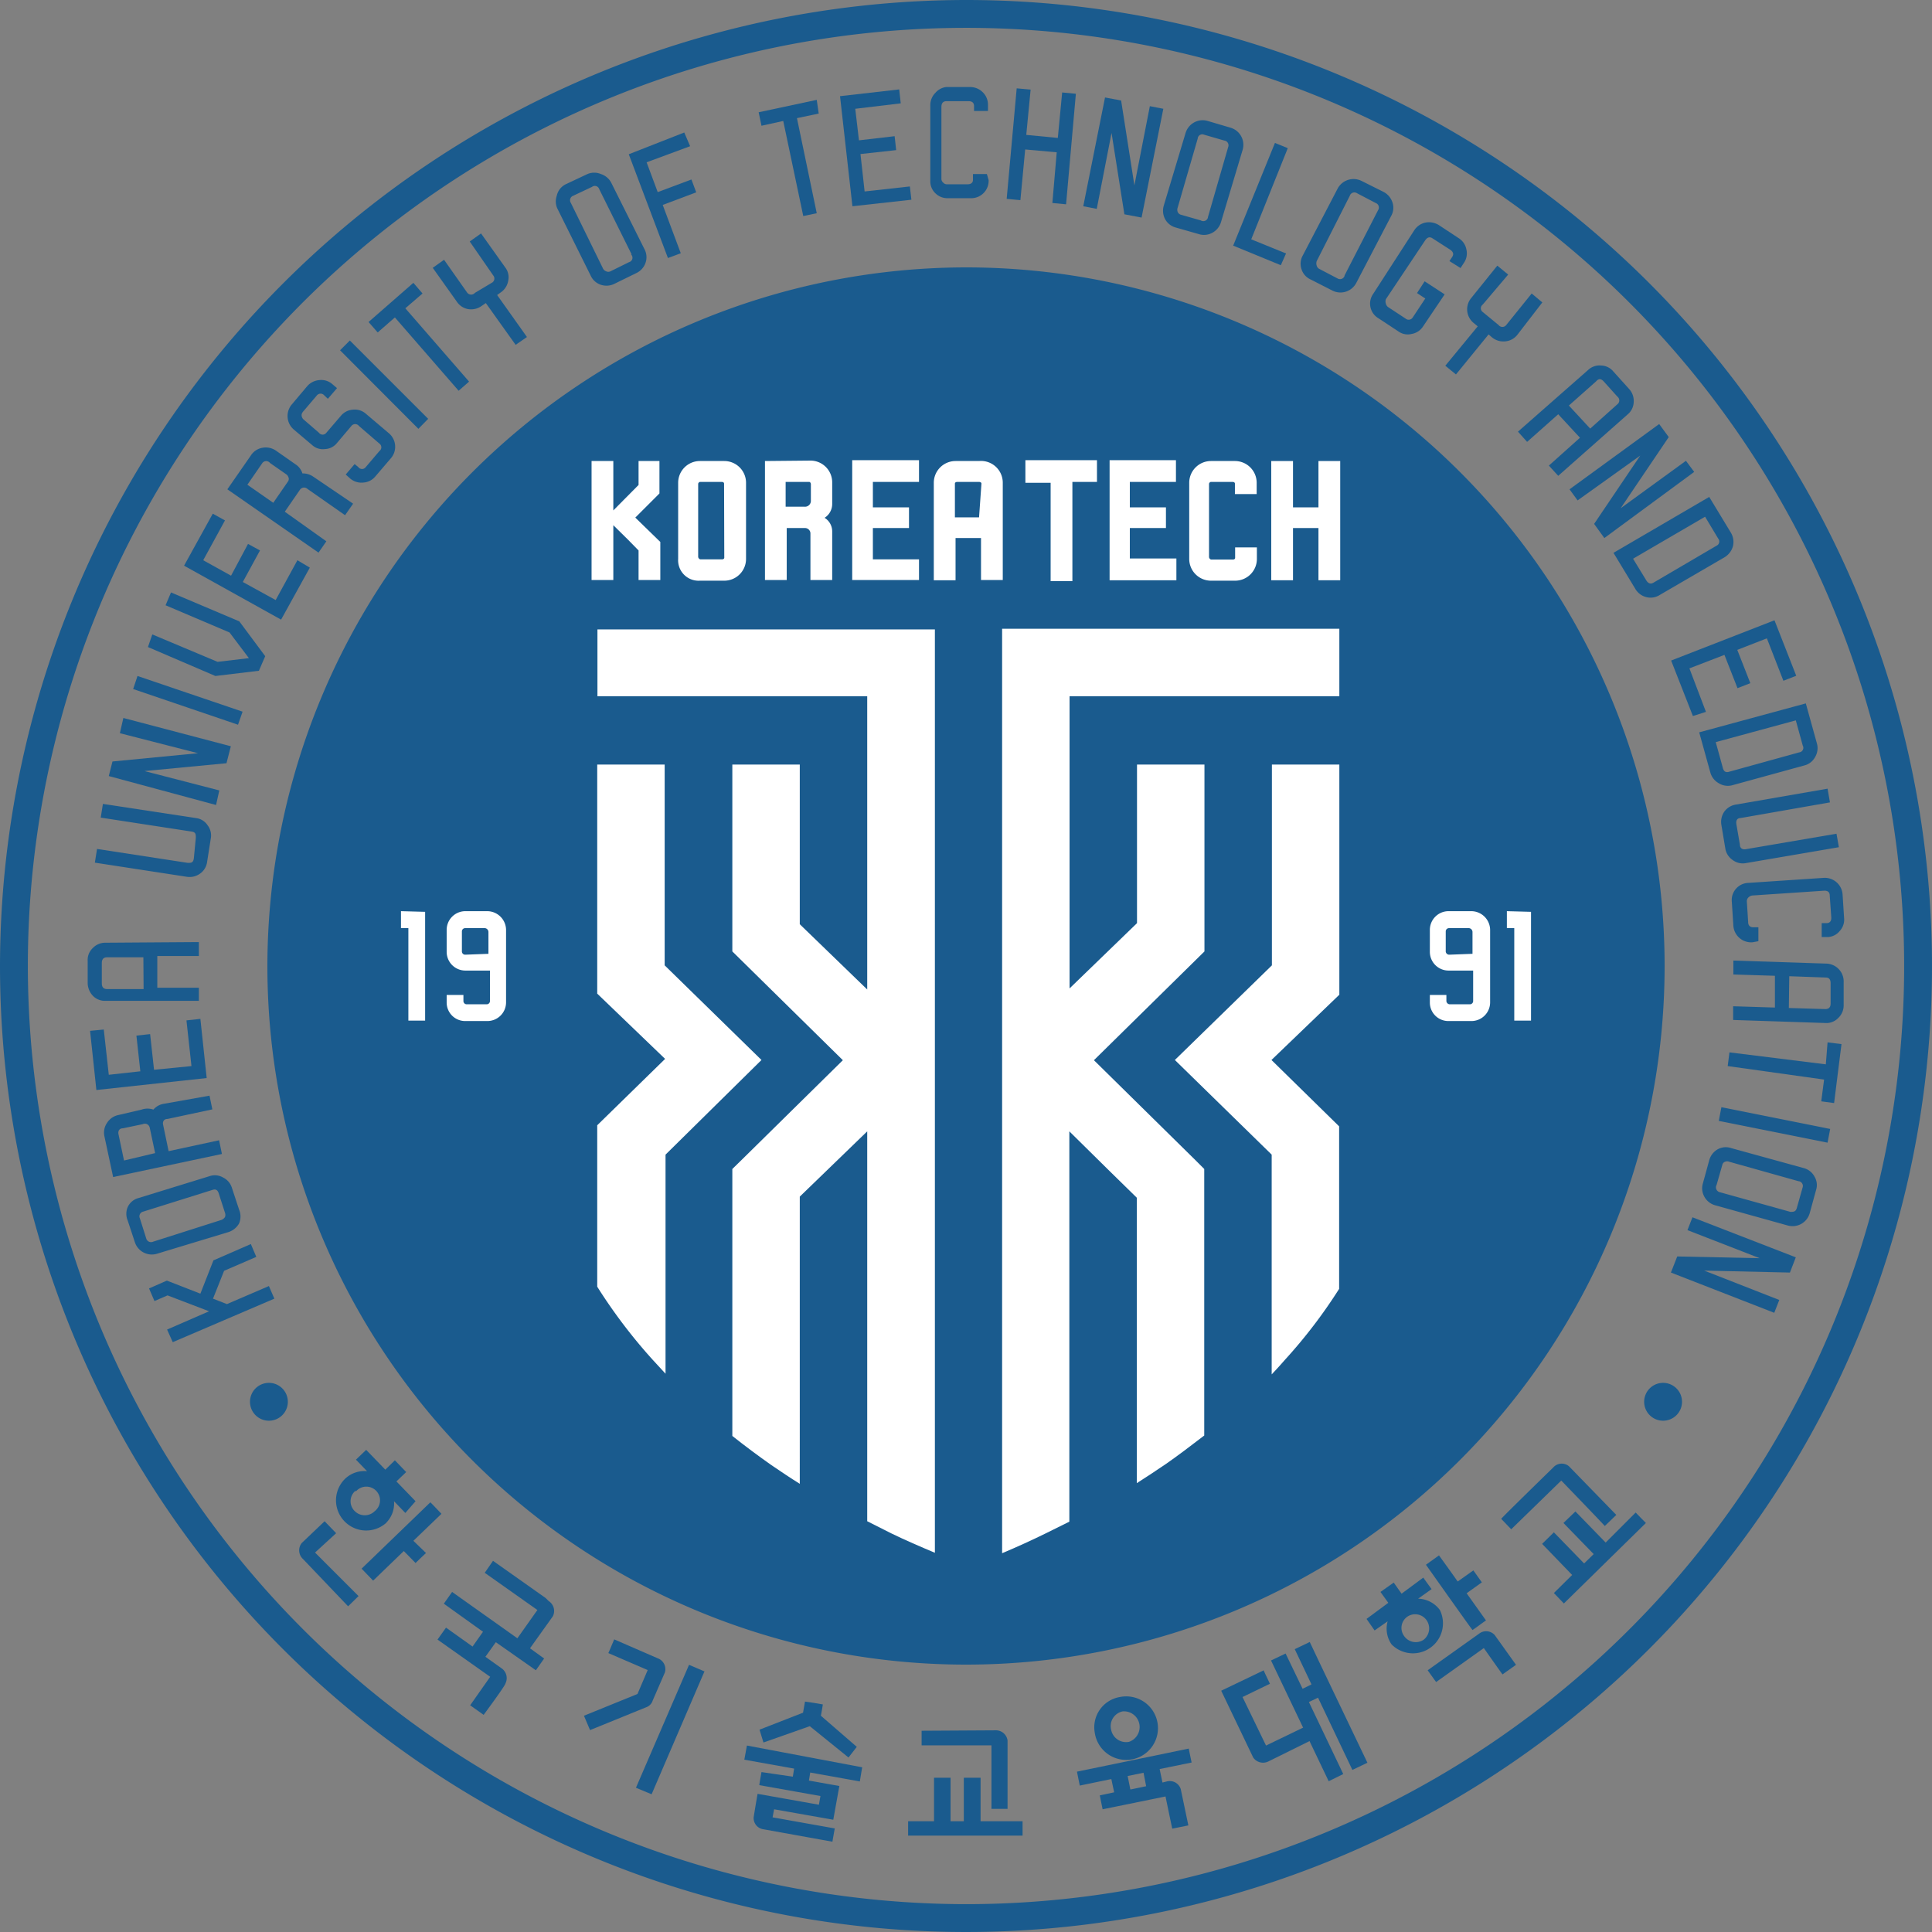 <svg xmlns="http://www.w3.org/2000/svg" viewBox="0 0 88.8 88.8"><rect x="0" y="0" width="88.8" height="88.8" fill="#808080" stroke="none"/><defs><style>.cls-1{fill:#1a5b8e;}.cls-2{fill:#fff;}</style></defs><g id="레이어_2" data-name="레이어 2"><g id="Layer_1" data-name="Layer 1"><path class="cls-1" d="M44.4,76.09A31.69,31.69,0,1,1,76.09,44.4,31.69,31.69,0,0,1,44.4,76.09Z"/><path class="cls-1" d="M12.29,44.4A32.11,32.11,0,1,0,44.4,12.29,32.15,32.15,0,0,0,12.29,44.4Zm.83,0A31.28,31.28,0,1,1,44.4,75.67,31.31,31.31,0,0,1,13.12,44.4Z"/><path class="cls-1" d="M19,70.82l1.29-1.24s0,0,0,0-.48-.51-.51-.53L16.62,72.1l.53.55s1.41-1.36,1.41-1.36l.54.55s.45-.44.48-.46Z"/><path class="cls-1" d="M17.74,70a1.25,1.25,0,0,0,.37-1l.52.54L19.1,69l-.88-.91.45-.43,0,0-.52-.54s-.44.43-.44.43l-.88-.91-.47.45.51.53a1.28,1.28,0,0,0-1,.34,1.38,1.38,0,0,0,1.92,2Zm-1.39-1.44a.63.63,0,1,1,.87.9.65.65,0,0,1-.91,0A.63.63,0,0,1,16.35,68.51Z"/><path class="cls-1" d="M15.45,70.47l0,0-.53-.55-1.05,1a.54.54,0,0,0,.05.73L16,73.83l.48-.47s-2-2-2-2Z"/><path class="cls-1" d="M37.41,78.27,37,78.21s-.09.51-.09.51l-2,.78.18.59,2.13-.75h0L39,80.78l.38-.49-1.65-1.43s.09-.48.09-.52Z"/><path class="cls-1" d="M39.52,81.88s.1-.61.11-.65h0l-5.3-1s-.11.61-.12.65l2.29.41-.06.37L35,81.45s-.1.56-.1.6l2.81.5-.07.4-2.82-.5s-.11.63-.18,1.08a.52.52,0,0,0,.46.55l3.16.57s.1-.58.11-.61l-2.86-.51.07-.37,2.72.48s.27-1.51.28-1.55l-1.4-.25.06-.37Z"/><path class="cls-1" d="M72.39,69.49l-.53.51,1.39,1.43-.44.43-1.39-1.43-.54.53,1.38,1.43-.84.83.46.48L75.65,70s-.45-.45-.47-.48L73.8,70.9l-1.39-1.43Z"/><path class="cls-1" d="M69,69.81l.46.48,2.3-2.24s2,2.07,2,2.09l.53-.51-2.18-2.24a.52.52,0,0,0-.72.06S69,69.78,69,69.81Z"/><path class="cls-1" d="M45,81.71H44.3v2h-.61v-2h-.76v2H41.74v.66H47v-.66H45.07v-2Z"/><path class="cls-1" d="M42.36,79.55v.67h3.21v2.92h.74V80a.54.54,0,0,0-.55-.47Z"/><path class="cls-1" d="M25.08,73.45l-2.42-1.71-.38.55L24.7,74l-.92,1.3-3-2.13-.38.54L22.2,75l-.48.68-1.22-.87s-.37.52-.39.55l2.42,1.71-.92,1.31.62.44s1-1.35,1-1.44h0l0,0a.55.55,0,0,0-.19-.71l-.73-.52.48-.67,1.84,1.29.38-.54-.65-.47,1.05-1.47a.54.54,0,0,0-.19-.7Z"/><path class="cls-1" d="M58.42,76.32l2.65,5.55.67-.33-1.58-3.31.42-.2,1.58,3.32.69-.33s-2.64-5.51-2.65-5.55l-.69.33.77,1.62-.41.2L59.09,76Z"/><path class="cls-1" d="M58.05,76.79l-1.92.92,1.47,3.07a.55.55,0,0,0,.7.18L60.24,80s-.28-.58-.29-.62l-1.76.85L57.11,78l1.26-.61s-.28-.58-.29-.62Z"/><path class="cls-1" d="M67,72.69s-.83-1.17-.86-1.2h0l-.6.43s2.12,3,2.14,3,.59-.43.62-.44l-.89-1.25.7-.5-.39-.55Z"/><path class="cls-1" d="M66.18,74a1.28,1.28,0,0,0-1-.52l.62-.44s-.36-.49-.38-.53l-1,.74-.36-.51,0,0-.61.43.36.5-1,.74.37.53.6-.42a1.26,1.26,0,0,0,.18,1.06A1.38,1.38,0,0,0,66.18,74ZM64.54,75.2a.63.63,0,0,1,.14-.89.64.64,0,0,1,.89.16.66.66,0,0,1-.14.9A.65.65,0,0,1,64.54,75.2Z"/><path class="cls-1" d="M68.7,75.15a.53.53,0,0,0-.72-.06l-2.36,1.68s.36.51.39.54l2.19-1.56s.83,1.18.86,1.21l.62-.44Z"/><path class="cls-1" d="M54.27,82.23a.53.53,0,0,0-.64-.35l-.2.05-.13-.62,1.47-.3s-.13-.61-.13-.64h0L49.5,81.43s.12.6.13.64l1.45-.3.13.61-.66.14s.12.6.13.64l2.89-.59s.3,1.45.31,1.48l.74-.15Zm-2.32,0-.12-.6.73-.15.12.62-.72.15Z"/><path class="cls-1" d="M50.32,79.65A1.46,1.46,0,1,0,51.47,78,1.41,1.41,0,0,0,50.32,79.65Zm.75-.15a.69.69,0,0,1,.53-.84.72.72,0,0,1,.29,1.4A.7.7,0,0,1,51.07,79.5Z"/><path class="cls-1" d="M32.35,76.81l-.68-.29s-2.42,5.61-2.44,5.65l.72.3,2.43-5.65Z"/><path class="cls-1" d="M30,78.16l.56-1.29a.53.53,0,0,0-.33-.65l-2-.87s-.25.6-.27.63l1.81.78-.47,1.1-2.46,1,.28.66,2.63-1.07h0A.48.48,0,0,0,30,78.16Z"/><path class="cls-1" d="M0,44.4A44.4,44.4,0,1,0,44.4,0,44.45,44.45,0,0,0,0,44.4Zm1.28,0A43.12,43.12,0,1,1,44.4,87.52,43.16,43.16,0,0,1,1.28,44.4Z"/><path class="cls-2" d="M27.46,28.93V32h12.4V45.48l-3.1-3V35.14h-3.1v8.59l5.08,5-4.62,4.55-.46.45V66c.58.46,1.17.9,1.78,1.33.44.3.87.59,1.32.87V55L39.86,52V69.92l1.11.56c.64.31,1.31.6,2,.89V28.93Z"/><path class="cls-2" d="M35,48.72l-4.45-4.35V35.14h-3.1V45.67l3.12,3-3.12,3.05v7.42A24.47,24.47,0,0,0,30,62.5l.59.64V53.07Z"/><path class="cls-2" d="M54.9,53.28l-4.62-4.55,5.08-5V35.14h-3.1v7.29l-3.1,3V32h12.4v-3.1H46.06V71.39c.69-.29,1.37-.6,2-.91l1.09-.54V52c1.27,1.26,2.69,2.65,3.1,3.05V68.17c.45-.29.9-.58,1.35-.89s1.18-.86,1.75-1.3V53.73Z"/><path class="cls-2" d="M58.44,48.72l3.12-3V35.14h-3.1v9.23L54,48.72l4.45,4.35v10.1c.21-.22.41-.44.61-.67a23.48,23.48,0,0,0,2.49-3.26V51.77Z"/><path class="cls-2" d="M45,21.19H43.92a1,1,0,0,0-1,1v4.48h1V24.73h1.17v1.93h1V22.18A1,1,0,0,0,45,21.19Zm0,2.59H43.89V22.23c0-.08.1-.08.11-.08h1s.11,0,.11.08Z"/><path class="cls-2" d="M29.35,21.19v1.1l-1.16,1.17V21.19h-1v5.47h1V24.14l.67.66.49.5v1.36h1V24.91L29.2,23.79l1.11-1.11V21.19h-1Z"/><path class="cls-2" d="M33.29,21.19H32.17a1,1,0,0,0-1,1v3.5a.94.94,0,0,0,1,1h1.12a1,1,0,0,0,1-1v-3.5A1,1,0,0,0,33.29,21.19Zm0,4.44c0,.06-.06.08-.1.08h-1a.13.13,0,0,1-.1-.12V22.25a.1.1,0,0,1,.09-.1h1s.1,0,.1.08Z"/><path class="cls-2" d="M39.17,21.19v5.47h3.07v-.95H40.12V24.27h1.66v-.95H40.12V22.15h2.12v-1H39.17Z"/><path class="cls-2" d="M35.16,21.19v5.47h1V24.27H37a.25.25,0,0,1,.25.24v2.15h1V24.42h0a.73.73,0,0,0-.35-.62.75.75,0,0,0,.35-.63h0v-1a1,1,0,0,0-1-1ZM37.27,23a.27.27,0,0,1-.29.29h-.87V22.15h1.08c.05,0,.08.06.08.1Z"/><path class="cls-2" d="M47.13,21.19v1h1.16v4.52h1V22.15h1.13v-1H47.13Z"/><path class="cls-2" d="M51,21.19v5.48h3.07v-1H51.93V24.27h1.66v-.95H51.93V22.15h2.12v-1H51Z"/><path class="cls-2" d="M56.77,21.19H55.66a1,1,0,0,0-1,1v3.5a1,1,0,0,0,1,1h1.11a1,1,0,0,0,1-1v-.53h-1v.48c0,.06-.06.08-.1.08h-1a.13.13,0,0,1-.1-.12V22.25a.1.1,0,0,1,.09-.1h1s.1,0,.1.08v.48h1v-.53A1,1,0,0,0,56.77,21.19Z"/><path class="cls-2" d="M61.5,21.19h-.9v2.13H59.43V21.19h-1v5.48h1v-2.4H60.6v2.4h1V21.19Z"/><path class="cls-1" d="M11.53,57.18l.25.59-1.48.64-.51,1.28.64.25,1.93-.83.25.58-4.67,2-.26-.58,1.93-.84L7.7,59.54l-.6.26-.25-.58.82-.36,1.54.6.6-1.53Z"/><path class="cls-1" d="M9.63,54.06a.75.75,0,0,1,.62.06.78.78,0,0,1,.41.48l.33,1a.81.81,0,0,1,0,.63.86.86,0,0,1-.49.4l-3.3,1a.82.82,0,0,1-1-.53l-.33-1a.79.79,0,0,1,0-.62.75.75,0,0,1,.48-.41Zm.14.63-3.19,1a.22.22,0,0,0-.15.31l.29.92a.23.23,0,0,0,.32.15l3.14-1a.34.34,0,0,0,.16-.13.28.28,0,0,0,0-.2l-.29-.9C10,54.7,9.92,54.64,9.77,54.69Z"/><path class="cls-1" d="M9.63,50.36l.13.63-2.06.44c-.17,0-.24.13-.2.28l.25,1.2,2.32-.5.13.63-5,1.06-.4-1.87a.79.79,0,0,1,.12-.62.81.81,0,0,1,.52-.36L6.51,51a.83.83,0,0,1,.54,0,.8.8,0,0,1,.44-.26ZM6.56,51.67l-.91.19c-.17,0-.24.13-.2.29l.25,1.19L7.13,53l-.25-1.18a.25.25,0,0,0-.12-.15A.24.24,0,0,0,6.56,51.67Z"/><path class="cls-1" d="M9.21,46.83l.29,2.72-5.07.55-.29-2.72.63-.06L5,49.4l1.45-.16L6.27,47.6l.63-.07.18,1.64L8.8,49,8.57,46.9Z"/><path class="cls-1" d="M9.14,43.3v.64H7.23v1.46l1.91,0V46l-4.28,0a.76.76,0,0,1-.59-.23.87.87,0,0,1-.24-.58V44.16a.74.74,0,0,1,.23-.58.79.79,0,0,1,.58-.25ZM6.59,44H4.92c-.16,0-.24.09-.24.26v.94c0,.17.08.26.24.26l1.68,0Z"/><path class="cls-1" d="M9,37.6a.74.74,0,0,1,.54.33.76.76,0,0,1,.15.6l-.17,1.08a.78.78,0,0,1-.32.54.82.82,0,0,1-.61.15l-4.23-.65.1-.63,4.17.64c.16,0,.25,0,.28-.21L9,38.51c0-.17,0-.26-.2-.29l-4.17-.64.1-.63Z"/><path class="cls-1" d="M10.61,34.3l-.2.78-3.77.36,3.44.89L9.93,37,5,35.67,5.17,35l3.93-.38-3.59-.92L5.67,33Z"/><path class="cls-1" d="M11.15,32.71l-.21.6L6.12,31.67l.2-.6Z"/><path class="cls-1" d="M11,28.56l1.19,1.6-.29.67-2,.24-3.1-1.33L7,29.16l3,1.26,1.44-.17-.89-1.18L7.61,27.82l.25-.59Z"/><path class="cls-1" d="M14.24,26.09l-1.32,2.39L8.46,26l1.32-2.39.56.31-1,1.83,1.28.71L11.4,25l.55.3-.79,1.45,1.51.83,1-1.83Z"/><path class="cls-1" d="M16.23,23.15l-.37.53-1.73-1.21a.23.23,0,0,0-.35.05l-.69,1L15,24.88l-.36.52-4.19-2.91,1.09-1.57a.79.79,0,0,1,.53-.34.82.82,0,0,1,.61.13l.9.63a.77.77,0,0,1,.32.42.84.84,0,0,1,.5.15Zm-3.06-1.34-.76-.53a.22.22,0,0,0-.35,0l-.69,1,1.19.83.69-1a.2.2,0,0,0,0-.19A.25.25,0,0,0,13.17,21.81Z"/><path class="cls-1" d="M17.87,19.91a.81.81,0,0,1,.29.56.8.8,0,0,1-.2.6l-.71.83a.78.78,0,0,1-.55.28.8.8,0,0,1-.61-.19l-.2-.18.41-.48.17.14a.21.21,0,0,0,.34,0l.63-.74a.21.21,0,0,0,0-.34l-.94-.81a.22.22,0,0,0-.35,0l-.66.78a.74.74,0,0,1-.55.28.73.73,0,0,1-.6-.19l-.84-.71a.82.82,0,0,1-.08-1.16l.7-.83a.82.82,0,0,1,.56-.28.77.77,0,0,1,.6.19l.21.18-.42.49-.16-.15a.22.22,0,0,0-.35,0l-.63.74c-.1.12-.08.23,0,.34l.73.63a.21.21,0,0,0,.34,0l.67-.78a.78.78,0,0,1,.55-.28.77.77,0,0,1,.6.19Z"/><path class="cls-1" d="M19.68,19.25l-.45.46-3.6-3.61.45-.45Z"/><path class="cls-1" d="M19.42,13.49l-.79.68,2.93,3.37-.48.42-2.93-3.37-.79.69-.42-.48L19,13Z"/><path class="cls-1" d="M23.22,12.29a.74.74,0,0,1,.14.61.81.81,0,0,1-.33.53l-.18.13,1.37,1.93-.52.36-1.37-1.92-.19.13a.83.83,0,0,1-.61.15.79.79,0,0,1-.53-.34l-1.11-1.56.52-.37,1.07,1.52a.23.23,0,0,0,.35,0L22.6,13a.22.22,0,0,0,.07-.34L21.59,11.1l.52-.37Z"/><path class="cls-1" d="M29.62,11.45a.78.78,0,0,1,.05.63.81.81,0,0,1-.42.47l-1,.49a.82.82,0,0,1-.63.05.78.78,0,0,1-.47-.42l-1.54-3.1A.79.79,0,0,1,25.59,9,.77.77,0,0,1,26,8.47L27,8a.79.79,0,0,1,.62,0,.81.81,0,0,1,.48.41Zm-.59.24-1.49-3a.21.21,0,0,0-.33-.1L26.34,9a.22.22,0,0,0-.1.33l1.47,3a.26.26,0,0,0,.15.14.23.23,0,0,0,.2,0l.85-.42A.21.21,0,0,0,29,11.69Z"/><path class="cls-1" d="M31.72,6.72l-2,.74.51,1.37,1.55-.58.22.59-1.54.58.83,2.22-.59.22-1.8-4.77,2.55-1Z"/><path class="cls-1" d="M37.63,5.22l-1,.21.91,4.37-.62.13L36,5.56l-1,.22-.13-.62,2.67-.57Z"/><path class="cls-1" d="M41.89,9.18l-2.71.3-.57-5.06,2.72-.31.07.64L39.31,5l.17,1.45,1.64-.19.07.64-1.64.18.19,1.72,2.08-.23Z"/><path class="cls-1" d="M45.44,8.28a.8.8,0,0,1-.81.83H43.54A.78.78,0,0,1,43,8.89a.75.75,0,0,1-.24-.58l0-3.46a.79.79,0,0,1,.23-.58A.78.78,0,0,1,43.49,4h1.09a.82.82,0,0,1,.58.23.79.79,0,0,1,.25.58V5.1h-.64V4.88c0-.15-.08-.23-.26-.23h-1c-.16,0-.24.09-.24.26l0,3.29a.22.22,0,0,0,.08.19.22.22,0,0,0,.18.08h.94c.17,0,.26-.08.25-.23V8h.64Z"/><path class="cls-1" d="M49,9.39l-.63-.06L48.57,7l-1.45-.13L46.9,9.2l-.63-.06.46-5.08.64.06-.2,2.08,1.45.14.2-2.09.63.06Z"/><path class="cls-1" d="M52.47,10l-.79-.15-.59-3.74-.68,3.49-.62-.12,1-5,.74.14.61,3.9.71-3.64.62.12Z"/><path class="cls-1" d="M56.12,10.21a.82.82,0,0,1-.4.49.79.79,0,0,1-.62.06l-1.05-.3a.79.79,0,0,1-.5-.39.83.83,0,0,1-.06-.62l1-3.33a.83.83,0,0,1,.39-.49.81.81,0,0,1,.63-.07l1.05.31a.82.82,0,0,1,.56,1Zm-.6-.23.93-3.22a.22.22,0,0,0-.18-.3l-.93-.27a.21.21,0,0,0-.29.18l-.92,3.17a.28.28,0,0,0,0,.2.22.22,0,0,0,.15.13l.91.26A.22.22,0,0,0,55.52,10Z"/><path class="cls-1" d="M58.87,12.19l-2.19-.9L58.6,6.57l.59.24L57.51,11l1.6.65Z"/><path class="cls-1" d="M62.34,13a.82.82,0,0,1-1.11.35l-1-.51a.76.76,0,0,1-.41-.47.78.78,0,0,1,.06-.63l1.6-3.07a.83.83,0,0,1,1.11-.35l1,.5a.84.84,0,0,1,.41.48.77.77,0,0,1-.06.63Zm-.54-.34,1.54-3a.22.22,0,0,0-.11-.33l-.86-.45a.22.22,0,0,0-.33.12L60.52,12a.31.31,0,0,0,0,.21.23.23,0,0,0,.12.15l.84.44A.22.22,0,0,0,61.8,12.68Z"/><path class="cls-1" d="M65.41,15a.78.78,0,0,1-.53.35.74.74,0,0,1-.61-.12l-.91-.6a.78.78,0,0,1-.24-1.13L65,10.59a.81.81,0,0,1,.52-.36.86.86,0,0,1,.62.12l.91.6a.78.78,0,0,1,.35.52.77.77,0,0,1-.12.62l-.15.23L66.62,12l.12-.18c.09-.13.06-.24-.08-.34l-.81-.52c-.13-.09-.24-.06-.34.08L63.7,13.75a.3.3,0,0,0,0,.21.26.26,0,0,0,.11.16l.79.52a.22.22,0,0,0,.34-.06l.57-.86-.38-.25.35-.54.92.6Z"/><path class="cls-1" d="M69.74,15.39a.79.79,0,0,1-.56.3.82.82,0,0,1-.6-.18l-.16-.14-1.5,1.84-.49-.4L67.92,15l-.18-.15a.81.81,0,0,1-.12-1.15l1.2-1.49.5.41L68.15,14a.21.21,0,0,0,0,.34l.73.6a.22.22,0,0,0,.35,0l1.17-1.45.49.41Z"/><path class="cls-1" d="M71.62,21.87l-.43-.47,1.43-1.28-1-1.08-1.43,1.27-.42-.47L73,17a.76.76,0,0,1,.59-.2.75.75,0,0,1,.56.27l.73.81a.81.81,0,0,1,.21.59.77.77,0,0,1-.27.57Zm1.47-2.17,1.25-1.12a.22.22,0,0,0,0-.35l-.63-.7c-.12-.13-.23-.14-.35,0l-1.25,1.11Z"/><path class="cls-1" d="M73.74,24.73l-.47-.65,2.12-3.14L72.51,23l-.37-.51,4.12-3,.44.6-2.21,3.27,3-2.18.38.51Z"/><path class="cls-1" d="M76.28,27.35a.78.78,0,0,1-.63.09.81.81,0,0,1-.49-.38l-1-1.65,4.4-2.57,1,1.65a.83.83,0,0,1,.09.62.86.86,0,0,1-.38.5ZM76,26.78l2.9-1.7a.21.21,0,0,0,.07-.33l-.6-1-3.31,1.93.61,1C75.76,26.82,75.87,26.86,76,26.78Z"/><path class="cls-1" d="M77.81,32.91l-1-2.55,4.75-1.85,1,2.55-.59.23-.76-1.95-1.36.53.6,1.53-.59.23-.6-1.53-1.61.62.76,2Z"/><path class="cls-1" d="M79.59,36.1A.79.79,0,0,1,79,36a.81.81,0,0,1-.39-.5l-.51-1.84L83,32.33l.51,1.84a.79.79,0,0,1-.08.62.77.77,0,0,1-.49.39Zm-.11-.63,3.22-.89a.21.21,0,0,0,.16-.31l-.32-1.16-3.68,1,.32,1.16Q79.24,35.55,79.48,35.47Z"/><path class="cls-1" d="M80.25,39.67a.77.77,0,0,1-.61-.14A.79.79,0,0,1,79.3,39l-.18-1.08a.83.83,0,0,1,.13-.61.81.81,0,0,1,.54-.33L84,36.25l.11.63L80,37.6c-.16,0-.22.12-.19.29l.16.93c0,.17.12.24.28.21l4.16-.71.11.62Z"/><path class="cls-1" d="M80.55,43.31a.82.82,0,0,1-.88-.76l-.07-1.09a.79.79,0,0,1,.76-.88l3.45-.23a.82.82,0,0,1,.88.76l.07,1.09a.76.76,0,0,1-.2.59.75.75,0,0,1-.56.28l-.27,0,0-.64h.22c.16,0,.23-.1.22-.27l-.07-1c0-.16-.1-.23-.27-.22l-3.29.22a.31.31,0,0,0-.18.09.24.24,0,0,0-.07.19l.06.94c0,.17.1.25.26.24l.21,0,0,.64Z"/><path class="cls-1" d="M79.66,46.88v-.63l1.92.06,0-1.46-1.91-.06,0-.64,4.28.14a.82.82,0,0,1,.79.85l0,1.09a.8.8,0,0,1-.26.57.75.75,0,0,1-.59.22Zm2.56-.55,1.68.05c.15,0,.24-.08.24-.25l0-.94c0-.17-.07-.26-.22-.26l-1.68-.06Z"/><path class="cls-1" d="M83.71,50.62l.13-1L79.41,49l.08-.63,4.43.55L84,47.91l.64.08-.34,2.71Z"/><path class="cls-1" d="M79,51.52l.12-.63,5,1-.12.63Z"/><path class="cls-1" d="M78.84,55.4a.82.82,0,0,1-.5-.39.79.79,0,0,1-.07-.62l.29-1.06a.84.84,0,0,1,.38-.5.77.77,0,0,1,.63-.06l3.34.92a.79.79,0,0,1,.49.39.75.75,0,0,1,.07.62l-.29,1.06a.82.82,0,0,1-1,.57Zm.22-.6,3.23.9c.15,0,.25,0,.3-.19l.26-.92a.22.22,0,0,0-.19-.3l-3.17-.89a.26.26,0,0,0-.21,0,.2.2,0,0,0-.12.15l-.26.91A.23.23,0,0,0,79.06,54.8Z"/><path class="cls-1" d="M76.8,58.49l.29-.74,3.79.08-3.32-1.29.23-.59,4.75,1.84-.27.7-3.94-.09,3.45,1.35-.23.59Z"/><path class="cls-2" d="M18.43,41.88v.78h.34v4.25h.77v-5Z"/><path class="cls-2" d="M22.39,41.88h-1a.86.86,0,0,0-.86.87v1a.86.86,0,0,0,.86.86h1.13V46a.15.15,0,0,1-.14.16h-.92a.15.15,0,0,1-.16-.15v-.28h-.77v.34a.85.85,0,0,0,.86.86h1a.86.86,0,0,0,.87-.86v-3.3A.87.87,0,0,0,22.39,41.88Zm-1,2a.15.15,0,0,1-.16-.14v-.93a.15.15,0,0,1,.15-.15h.91a.18.18,0,0,1,.16.18v1Z"/><path class="cls-2" d="M67.62,41.88H66.57a.86.86,0,0,0-.85.87v1a.86.86,0,0,0,.85.86h1.14V46a.15.15,0,0,1-.14.16h-.92a.16.16,0,0,1-.17-.15v-.28h-.76v.34a.85.85,0,0,0,.85.86h1.05a.86.86,0,0,0,.87-.86v-3.3A.87.87,0,0,0,67.62,41.88Zm-1,2a.16.16,0,0,1-.17-.14v-.93a.15.15,0,0,1,.15-.15h.92a.18.18,0,0,1,.16.18v1Z"/><path class="cls-2" d="M69.26,41.88v.78h.34v4.25h.77v-5Z"/><path class="cls-1" d="M13.23,64.43a.87.87,0,1,1-.87-.87A.87.87,0,0,1,13.23,64.43Z"/><path class="cls-1" d="M77.31,64.43a.87.87,0,1,1-.87-.87A.87.87,0,0,1,77.31,64.43Z"/></g></g></svg>